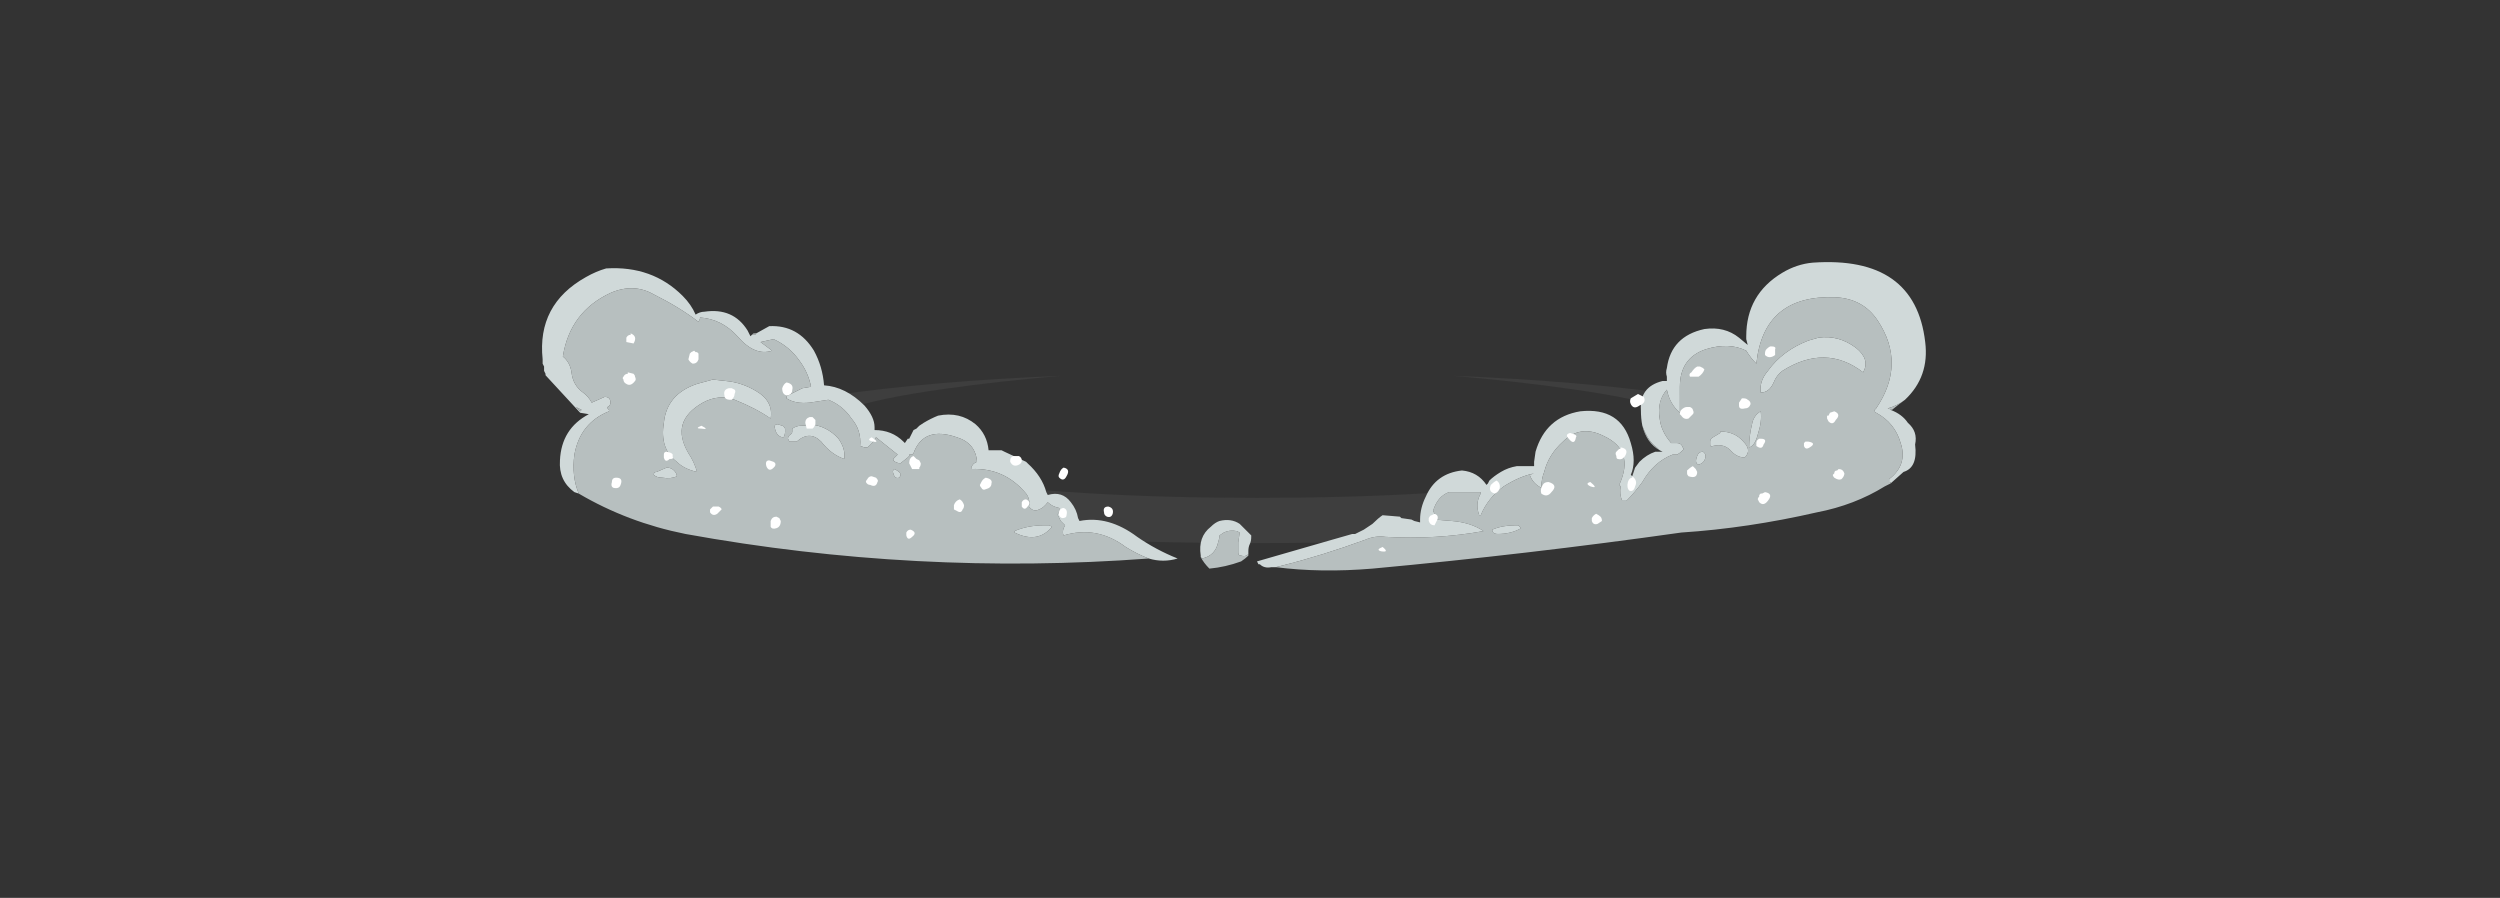 <?xml version="1.0" encoding="UTF-8" standalone="no"?>
<svg xmlns:ffdec="https://www.free-decompiler.com/flash" xmlns:xlink="http://www.w3.org/1999/xlink" ffdec:objectType="frame" height="217.75px" width="606.3px" xmlns="http://www.w3.org/2000/svg">
  <rect width="100%" height="100%" fill="#333333" stroke="none"/>
  <g transform="matrix(1.0, 0.0, 0.0, 1.0, 304.85, 131.95)">
    <use ffdec:characterId="507" height="18.3" transform="matrix(1.756, 0.0, 0.0, 2.216, -145.794, -40.796)" width="166.1" xlink:href="#shape0"/>
    <use ffdec:characterId="790" height="10.7" transform="matrix(7.0, 0.0, 0.0, 7.0, -173.25, -68.25)" width="47.95" xlink:href="#shape1"/>
  </g>
  <defs>
    <g id="shape0" transform="matrix(1.0, 0.0, 0.0, 1.0, 83.05, 18.3)">
      <path d="M43.4 -16.85 Q35.9 -17.7 27.15 -18.3 44.65 -17.75 58.75 -16.15 83.05 -13.35 83.05 -9.45 83.05 -5.55 58.75 -2.75 34.4 0.0 0.0 0.0 -34.4 0.0 -58.75 -2.75 -83.05 -5.55 -83.05 -9.45 -83.05 -13.35 -58.75 -16.15 -44.65 -17.75 -27.15 -18.3 -35.9 -17.7 -43.4 -16.85 -61.4 -14.85 -61.4 -11.9 -61.4 -9.05 -43.4 -7.0 -25.45 -4.95 0.0 -4.95 25.45 -4.95 43.4 -7.0 61.4 -9.05 61.4 -11.9 61.4 -14.85 43.4 -16.85" fill="#afafaf" fill-opacity="0.086" fill-rule="evenodd" stroke="none"/>
    </g>
    <g id="shape1" transform="matrix(1.0, 0.0, 0.0, 1.0, 24.75, 9.75)">
      <path d="M0.65 0.8 L0.85 0.75 Q2.25 0.4 3.75 -0.15 4.1 -0.3 4.45 -0.25 6.2 -0.15 7.85 -0.45 7.4 -0.75 6.75 -0.8 L6.15 -0.85 6.2 -0.95 6.1 -1.15 Q6.25 -1.65 6.65 -1.8 L7.75 -1.8 7.75 -1.75 Q7.55 -1.4 7.7 -1.0 L7.75 -1.0 Q8.0 -1.6 8.55 -2.0 9.1 -2.35 9.6 -2.45 L9.45 -2.4 Q9.55 -2.1 9.85 -1.95 9.85 -2.25 9.95 -2.5 10.1 -3.1 10.6 -3.55 11.2 -4.15 12.0 -3.75 13.1 -3.25 12.55 -2.05 L12.6 -2.0 Q12.55 -1.75 12.65 -1.5 L12.8 -1.5 Q13.1 -1.8 13.35 -2.15 13.75 -2.85 14.4 -3.1 L14.55 -3.1 Q14.65 -3.15 14.75 -3.25 14.8 -3.3 14.75 -3.35 14.7 -3.5 14.55 -3.5 L14.35 -3.5 Q14.0 -3.9 13.95 -4.35 13.85 -4.95 14.2 -5.35 14.3 -4.85 14.65 -4.55 L14.65 -5.45 Q14.65 -6.45 15.55 -6.75 16.35 -7.0 16.95 -6.7 17.1 -6.45 17.3 -6.25 17.55 -8.65 20.05 -8.55 21.0 -8.5 21.5 -7.75 22.5 -6.25 21.45 -4.7 L21.4 -4.65 Q21.4 -4.55 21.45 -4.55 22.1 -4.2 22.3 -3.5 22.55 -2.75 21.9 -2.25 L21.9 -2.15 21.95 -2.15 21.95 -2.1 21.75 -2.0 Q20.7 -1.35 19.4 -1.1 17.0 -0.55 14.7 -0.4 9.4 0.35 4.0 0.85 2.2 1.0 0.65 0.8 M22.0 -4.65 L21.85 -4.7 Q22.2 -4.8 22.45 -5.0 L22.25 -4.85 22.0 -4.65 M13.35 -4.1 Q13.55 -3.55 13.85 -3.35 L13.95 -3.25 Q13.5 -3.5 13.35 -4.1 M21.0 -5.95 Q21.25 -6.4 20.75 -6.8 20.15 -7.25 19.45 -7.15 L19.1 -7.05 Q18.2 -6.7 17.7 -6.0 17.4 -5.65 17.45 -5.25 17.75 -5.25 17.9 -5.6 18.0 -5.85 18.2 -6.0 19.7 -6.95 21.0 -5.95 M17.15 -4.15 Q17.05 -3.75 17.05 -3.35 17.25 -3.4 17.35 -3.8 17.5 -4.25 17.45 -4.6 17.2 -4.45 17.15 -4.15 M15.45 -3.2 Q15.3 -3.2 15.25 -3.05 15.15 -2.8 15.3 -2.75 15.45 -2.8 15.5 -2.9 15.6 -3.1 15.45 -3.2 M16.05 -3.9 L16.05 -3.85 15.8 -3.7 Q15.7 -3.65 15.7 -3.55 L15.7 -3.45 Q15.7 -3.35 15.8 -3.4 16.2 -3.5 16.45 -3.2 16.65 -3.0 16.9 -3.0 17.15 -3.25 16.85 -3.55 16.55 -3.9 16.05 -3.9 M8.15 -0.5 Q8.15 -0.35 8.35 -0.35 8.8 -0.35 9.15 -0.55 L9.05 -0.65 8.95 -0.65 Q8.5 -0.65 8.15 -0.5 M-23.5 -1.75 Q-23.75 -2.35 -23.65 -3.1 -23.45 -4.2 -22.45 -4.6 L-22.45 -4.65 -22.5 -4.7 -22.5 -4.75 Q-22.4 -4.8 -22.4 -4.9 -22.4 -5.1 -22.6 -5.1 L-23.05 -4.9 Q-23.15 -5.1 -23.35 -5.25 -23.7 -5.5 -23.75 -5.95 -23.8 -6.3 -24.05 -6.5 -23.8 -8.05 -22.4 -8.7 -21.6 -9.05 -20.9 -8.65 -20.0 -8.2 -19.35 -7.7 L-19.3 -7.8 -19.3 -7.85 Q-18.55 -7.8 -18.0 -7.2 -17.4 -6.5 -16.8 -6.7 L-17.2 -7.0 -16.75 -7.1 Q-16.2 -6.85 -15.85 -6.35 -15.55 -5.95 -15.45 -5.45 L-15.75 -5.4 -16.25 -5.15 Q-16.3 -5.15 -16.3 -5.05 -16.0 -4.85 -15.5 -4.9 L-14.85 -5.0 Q-14.35 -4.8 -14.05 -4.35 -13.7 -3.95 -13.75 -3.4 L-13.6 -3.35 -13.5 -3.35 Q-13.3 -3.5 -13.2 -3.7 L-12.45 -3.1 -12.6 -2.95 -12.6 -2.9 Q-12.5 -2.8 -12.35 -2.8 L-12.1 -3.0 -12.05 -3.05 -12.05 -3.1 -11.95 -3.1 -11.9 -3.15 Q-11.55 -4.1 -10.4 -3.7 -9.75 -3.5 -9.7 -2.85 -9.85 -2.8 -9.9 -2.65 L-9.9 -2.6 Q-8.75 -2.65 -8.0 -1.75 -7.85 -1.55 -7.9 -1.3 -7.75 -1.1 -7.55 -1.2 -7.4 -1.25 -7.25 -1.45 -7.1 -1.3 -6.85 -1.25 L-6.85 -1.2 Q-6.85 -1.15 -6.85 -1.1 L-6.9 -1.05 -6.9 -1.0 -6.8 -0.8 -6.65 -0.65 -6.7 -0.55 Q-6.75 -0.4 -6.7 -0.3 -5.55 -0.65 -4.55 0.1 -4.15 0.35 -3.75 0.5 -11.8 1.1 -19.8 -0.35 -21.8 -0.75 -23.5 -1.75 M-17.45 -7.3 L-17.35 -7.25 -17.5 -7.25 -17.45 -7.3 M-23.6 -4.75 L-23.4 -4.65 -23.45 -4.6 -23.6 -4.75 M-8.4 -0.45 L-8.4 -0.4 Q-7.6 0.0 -7.1 -0.6 L-7.2 -0.65 -7.35 -0.65 Q-7.95 -0.65 -8.4 -0.45 M-12.55 -2.6 Q-12.65 -2.55 -12.6 -2.45 -12.55 -2.25 -12.4 -2.3 -12.3 -2.4 -12.4 -2.5 L-12.55 -2.6 M-16.15 -3.8 Q-16.25 -3.75 -16.25 -3.65 L-16.2 -3.55 -15.95 -3.55 Q-15.5 -3.95 -15.1 -3.55 -14.75 -3.1 -14.3 -2.95 -14.25 -3.3 -14.5 -3.65 -14.9 -4.1 -15.5 -4.15 -15.6 -4.1 -15.8 -4.1 -15.95 -4.1 -16.1 -4.0 L-16.1 -3.9 Q-16.1 -3.85 -16.15 -3.8 M-16.35 -4.0 Q-16.4 -4.1 -16.45 -4.1 L-16.6 -4.15 Q-16.75 -4.15 -16.7 -4.0 -16.65 -3.75 -16.45 -3.7 L-16.4 -3.7 Q-16.35 -3.8 -16.35 -3.9 -16.35 -3.95 -16.35 -4.0 M-20.45 -2.65 L-20.8 -2.5 Q-20.9 -2.5 -20.9 -2.4 -20.8 -2.3 -20.6 -2.3 -20.3 -2.25 -20.1 -2.35 -20.1 -2.45 -20.2 -2.55 -20.3 -2.65 -20.45 -2.65 M-18.85 -5.7 L-19.4 -5.55 Q-20.45 -5.2 -20.55 -4.2 -20.7 -3.3 -20.1 -2.85 -19.85 -2.6 -19.4 -2.5 -19.5 -2.85 -19.7 -3.15 -20.35 -4.25 -19.2 -4.9 -18.65 -5.2 -18.1 -5.0 -17.35 -4.7 -16.85 -4.35 -16.75 -4.95 -17.35 -5.3 -17.85 -5.6 -18.4 -5.65 L-18.85 -5.7 M-1.95 0.45 L-1.9 0.5 Q-1.45 0.4 -1.35 -0.05 -1.3 -0.2 -1.3 -0.3 L-1.15 -0.4 Q-0.95 -0.5 -0.7 -0.45 L-0.6 -0.4 -0.65 -0.05 -0.65 0.3 Q-0.65 0.4 -0.55 0.4 -0.4 0.45 -0.3 0.35 L-0.3 0.3 -0.3 0.4 Q-0.4 0.5 -0.55 0.6 -1.1 0.8 -1.65 0.85 -1.85 0.65 -1.95 0.45" fill="#b7bfbf" fill-rule="evenodd" stroke="none"/>
      <path d="M0.65 0.8 L0.5 0.8 Q0.25 0.85 0.1 0.7 L0.05 0.7 0.0 0.6 2.6 -0.15 3.3 -0.35 3.4 -0.35 3.7 -0.5 4.0 -0.7 Q4.2 -0.9 4.35 -1.0 L4.95 -0.95 5.0 -0.9 5.35 -0.85 5.45 -0.8 5.65 -0.75 5.65 -0.85 Q5.65 -1.25 5.85 -1.65 6.2 -2.45 7.1 -2.55 7.65 -2.5 7.95 -2.05 L8.0 -2.1 8.05 -2.2 Q8.2 -2.35 8.45 -2.5 8.7 -2.65 9.0 -2.7 L9.6 -2.7 9.6 -2.85 9.65 -3.2 Q10.0 -4.4 11.2 -4.6 12.6 -4.75 12.95 -3.5 13.15 -2.85 12.95 -2.4 L13.0 -2.35 Q13.05 -2.5 13.1 -2.65 L13.25 -2.85 Q13.5 -3.1 13.8 -3.2 L14.05 -3.2 13.95 -3.25 13.85 -3.35 Q13.55 -3.55 13.35 -4.1 13.3 -4.35 13.3 -4.65 13.25 -5.45 14.05 -5.65 L14.2 -5.65 14.2 -5.6 Q14.2 -5.7 14.2 -5.8 14.15 -5.95 14.2 -6.1 14.35 -7.2 15.5 -7.45 16.2 -7.55 16.7 -7.15 L17.0 -6.9 16.95 -7.1 16.95 -7.2 Q16.95 -8.65 18.2 -9.4 18.7 -9.7 19.25 -9.75 22.8 -10.0 23.15 -7.0 23.3 -5.8 22.45 -5.0 22.2 -4.8 21.85 -4.7 L22.0 -4.65 21.95 -4.65 Q22.35 -4.5 22.55 -4.2 22.9 -3.9 22.8 -3.45 22.9 -2.65 22.4 -2.5 L21.95 -2.1 21.95 -2.15 21.9 -2.15 21.9 -2.25 Q22.55 -2.75 22.3 -3.5 22.1 -4.2 21.45 -4.55 21.4 -4.55 21.4 -4.65 L21.45 -4.7 Q22.5 -6.25 21.5 -7.75 21.0 -8.5 20.05 -8.55 17.55 -8.65 17.3 -6.25 17.1 -6.45 16.95 -6.7 16.35 -7.0 15.55 -6.75 14.65 -6.45 14.65 -5.45 L14.65 -4.55 Q14.3 -4.85 14.2 -5.35 13.85 -4.95 13.95 -4.35 14.0 -3.9 14.35 -3.5 L14.55 -3.5 Q14.7 -3.5 14.75 -3.35 14.8 -3.3 14.75 -3.25 14.65 -3.15 14.55 -3.1 L14.4 -3.1 Q13.75 -2.85 13.35 -2.15 13.1 -1.8 12.8 -1.5 L12.65 -1.5 Q12.55 -1.75 12.6 -2.0 L12.55 -2.05 Q13.1 -3.25 12.0 -3.75 11.2 -4.15 10.6 -3.55 10.1 -3.1 9.95 -2.5 9.85 -2.25 9.85 -1.95 9.55 -2.1 9.45 -2.4 L9.6 -2.45 Q9.1 -2.35 8.55 -2.0 8.0 -1.6 7.75 -1.0 L7.7 -1.0 Q7.55 -1.4 7.75 -1.75 L7.75 -1.8 6.65 -1.8 Q6.25 -1.65 6.1 -1.15 L6.2 -0.95 6.15 -0.85 6.75 -0.8 Q7.4 -0.75 7.85 -0.45 6.2 -0.15 4.45 -0.25 4.1 -0.3 3.75 -0.15 2.25 0.4 0.85 0.75 L0.65 0.8 M8.15 -0.5 Q8.5 -0.65 8.95 -0.65 L9.05 -0.65 9.15 -0.55 Q8.8 -0.35 8.35 -0.35 8.15 -0.35 8.15 -0.5 M16.05 -3.9 Q16.55 -3.9 16.85 -3.55 17.15 -3.25 16.9 -3.0 16.65 -3.0 16.45 -3.2 16.2 -3.5 15.8 -3.4 15.7 -3.35 15.7 -3.45 L15.7 -3.55 Q15.7 -3.65 15.8 -3.7 L16.05 -3.85 16.05 -3.9 M15.45 -3.2 Q15.6 -3.1 15.5 -2.9 15.45 -2.8 15.3 -2.75 15.15 -2.8 15.25 -3.05 15.3 -3.2 15.45 -3.2 M17.15 -4.15 Q17.2 -4.45 17.45 -4.6 17.5 -4.25 17.35 -3.8 17.25 -3.4 17.05 -3.35 17.05 -3.75 17.15 -4.15 M21.0 -5.95 Q19.7 -6.95 18.2 -6.0 18.0 -5.85 17.9 -5.6 17.75 -5.25 17.45 -5.25 17.4 -5.65 17.7 -6.0 18.2 -6.7 19.1 -7.05 L19.45 -7.15 Q20.15 -7.25 20.75 -6.8 21.25 -6.4 21.0 -5.95 M-3.75 0.5 Q-4.15 0.35 -4.55 0.1 -5.55 -0.65 -6.7 -0.3 -6.75 -0.4 -6.7 -0.55 L-6.65 -0.65 -6.8 -0.8 -6.9 -1.0 -6.9 -1.05 -6.85 -1.1 Q-6.85 -1.15 -6.85 -1.2 L-6.85 -1.25 Q-7.1 -1.3 -7.25 -1.45 -7.4 -1.25 -7.55 -1.2 -7.75 -1.1 -7.9 -1.3 -7.85 -1.55 -8.0 -1.75 -8.75 -2.65 -9.9 -2.6 L-9.9 -2.65 Q-9.85 -2.8 -9.7 -2.85 -9.75 -3.5 -10.4 -3.7 -11.55 -4.1 -11.9 -3.15 L-11.95 -3.1 -12.05 -3.1 -12.05 -3.05 -12.1 -3.0 -12.35 -2.8 Q-12.5 -2.8 -12.6 -2.9 L-12.6 -2.95 -12.45 -3.1 -13.2 -3.7 Q-13.3 -3.5 -13.5 -3.35 L-13.6 -3.35 -13.75 -3.4 Q-13.7 -3.95 -14.05 -4.35 -14.35 -4.8 -14.85 -5.0 L-15.5 -4.9 Q-16.0 -4.85 -16.3 -5.05 -16.3 -5.15 -16.25 -5.15 L-15.75 -5.4 -15.45 -5.45 Q-15.55 -5.95 -15.85 -6.35 -16.2 -6.85 -16.75 -7.1 L-17.2 -7.0 -16.8 -6.7 Q-17.4 -6.5 -18.0 -7.2 -18.55 -7.8 -19.3 -7.85 L-19.3 -7.8 -19.35 -7.7 Q-20.0 -8.2 -20.9 -8.65 -21.6 -9.05 -22.4 -8.7 -23.8 -8.05 -24.05 -6.5 -23.8 -6.3 -23.75 -5.95 -23.7 -5.5 -23.35 -5.25 -23.15 -5.1 -23.05 -4.9 L-22.6 -5.1 Q-22.4 -5.1 -22.4 -4.9 -22.4 -4.8 -22.5 -4.75 L-22.5 -4.7 -22.45 -4.65 -22.45 -4.6 Q-23.45 -4.2 -23.65 -3.1 -23.75 -2.35 -23.5 -1.75 L-23.65 -1.8 Q-24.2 -2.2 -24.15 -2.9 -24.1 -4.0 -23.15 -4.5 L-23.45 -4.55 -24.65 -5.85 -24.65 -5.9 -24.7 -6.0 -24.7 -6.15 -24.75 -6.25 -24.75 -6.4 Q-24.95 -8.3 -23.25 -9.25 -22.9 -9.45 -22.55 -9.55 -20.95 -9.65 -19.9 -8.6 -19.6 -8.3 -19.45 -7.95 -19.3 -8.05 -19.15 -8.05 -18.15 -8.2 -17.65 -7.4 L-17.55 -7.2 -17.5 -7.25 -17.35 -7.25 -17.45 -7.3 -17.35 -7.3 -16.9 -7.55 Q-15.9 -7.6 -15.35 -6.7 -15.05 -6.15 -15.0 -5.5 -14.25 -5.45 -13.6 -4.8 -13.25 -4.4 -13.25 -4.05 L-13.25 -3.95 Q-12.65 -3.95 -12.25 -3.55 L-12.2 -3.5 -12.1 -3.65 -12.05 -3.65 -11.9 -3.95 -11.8 -4.0 -11.7 -4.1 -11.55 -4.2 Q-11.3 -4.35 -11.05 -4.45 -10.3 -4.6 -9.75 -4.15 -9.35 -3.8 -9.3 -3.25 L-8.85 -3.25 -8.75 -3.2 -8.0 -2.85 -7.95 -2.8 Q-7.45 -2.35 -7.3 -1.8 L-7.25 -1.7 Q-6.75 -1.85 -6.45 -1.45 -6.25 -1.2 -6.2 -0.9 L-6.15 -0.8 Q-5.15 -1.0 -4.15 -0.25 -3.5 0.2 -2.75 0.5 -3.25 0.65 -3.75 0.5 M-23.6 -4.75 L-23.45 -4.6 -23.4 -4.65 -23.6 -4.75 M-18.85 -5.7 L-18.4 -5.65 Q-17.85 -5.6 -17.35 -5.3 -16.75 -4.95 -16.85 -4.35 -17.35 -4.7 -18.1 -5.0 -18.65 -5.2 -19.2 -4.9 -20.35 -4.25 -19.7 -3.15 -19.5 -2.85 -19.4 -2.5 -19.85 -2.6 -20.1 -2.85 -20.7 -3.3 -20.55 -4.2 -20.45 -5.2 -19.4 -5.55 L-18.85 -5.7 M-20.45 -2.65 Q-20.3 -2.65 -20.2 -2.55 -20.1 -2.45 -20.1 -2.35 -20.3 -2.25 -20.6 -2.3 -20.8 -2.3 -20.9 -2.4 -20.9 -2.5 -20.8 -2.5 L-20.45 -2.65 M-16.35 -4.0 Q-16.35 -3.95 -16.35 -3.9 -16.35 -3.8 -16.4 -3.7 L-16.45 -3.7 Q-16.65 -3.75 -16.7 -4.0 -16.75 -4.15 -16.6 -4.15 L-16.45 -4.1 Q-16.4 -4.1 -16.35 -4.0 M-16.15 -3.8 Q-16.1 -3.85 -16.1 -3.9 L-16.1 -4.0 Q-15.95 -4.1 -15.8 -4.1 -15.6 -4.1 -15.5 -4.15 -14.9 -4.1 -14.5 -3.65 -14.25 -3.3 -14.3 -2.95 -14.75 -3.1 -15.1 -3.55 -15.5 -3.95 -15.95 -3.55 L-16.2 -3.55 -16.25 -3.65 Q-16.25 -3.75 -16.15 -3.8 M-12.55 -2.6 L-12.4 -2.5 Q-12.3 -2.4 -12.4 -2.3 -12.55 -2.25 -12.6 -2.45 -12.65 -2.55 -12.55 -2.6 M-8.4 -0.45 Q-7.95 -0.65 -7.35 -0.65 L-7.2 -0.65 -7.1 -0.6 Q-7.6 0.0 -8.4 -0.4 L-8.4 -0.45 M-1.95 0.45 L-1.95 0.4 Q-2.05 -0.25 -1.6 -0.6 -1.45 -0.75 -1.3 -0.8 -0.9 -0.9 -0.6 -0.7 L-0.2 -0.3 -0.2 -0.25 Q-0.2 -0.1 -0.25 0.0 -0.3 0.1 -0.3 0.25 L-0.3 0.3 -0.3 0.35 Q-0.4 0.45 -0.55 0.4 -0.65 0.4 -0.65 0.3 L-0.65 -0.05 -0.6 -0.4 -0.7 -0.45 Q-0.95 -0.5 -1.15 -0.4 L-1.3 -0.3 Q-1.3 -0.2 -1.35 -0.05 -1.45 0.4 -1.9 0.5 L-1.95 0.45" fill="#d0d9d9" fill-rule="evenodd" stroke="none"/>
      <path d="M10.85 -3.85 L11.0 -3.8 Q11.1 -3.75 11.05 -3.7 11.0 -3.4 10.8 -3.65 10.65 -3.8 10.85 -3.85 M8.4 -1.9 Q8.35 -1.8 8.25 -1.75 8.0 -1.8 8.1 -2.05 8.2 -2.15 8.3 -2.2 8.45 -2.1 8.4 -1.9 M6.25 -0.85 L6.15 -0.65 Q6.0 -0.65 5.95 -0.8 5.95 -0.85 5.95 -0.9 6.0 -1.0 6.05 -1.0 L6.15 -1.05 Q6.3 -1.0 6.25 -0.85 M11.55 -2.15 Q11.85 -1.9 11.55 -2.0 11.35 -2.1 11.55 -2.15 M10.2 -1.8 Q10.05 -1.6 9.85 -1.75 9.8 -1.9 9.9 -2.05 9.95 -2.15 10.1 -2.15 10.45 -2.05 10.2 -1.8 M15.25 -6.15 L15.35 -6.15 15.45 -6.1 15.5 -6.05 Q15.45 -5.9 15.3 -5.8 L15.0 -5.8 Q14.95 -5.9 15.05 -5.95 15.15 -6.1 15.25 -6.15 M15.0 -4.75 Q15.1 -4.7 15.1 -4.65 15.15 -4.55 15.1 -4.5 L14.95 -4.35 Q14.8 -4.3 14.7 -4.45 L14.65 -4.5 Q14.65 -4.6 14.7 -4.65 14.8 -4.75 14.9 -4.75 L15.0 -4.75 M17.0 -5.0 Q17.1 -4.95 17.1 -4.85 17.05 -4.7 16.9 -4.7 16.7 -4.65 16.7 -4.8 L16.7 -4.9 16.8 -5.05 16.85 -5.05 Q16.95 -5.05 17.0 -5.0 M13.2 -5.2 L13.4 -5.1 Q13.5 -4.9 13.25 -4.8 13.05 -4.65 12.95 -4.85 12.9 -4.95 12.95 -5.05 L13.2 -5.2 M12.75 -3.05 Q12.65 -2.9 12.5 -2.95 12.45 -2.95 12.45 -3.05 12.4 -3.15 12.45 -3.2 L12.55 -3.3 12.6 -3.3 12.6 -3.35 Q12.9 -3.3 12.75 -3.05 M12.85 -2.15 Q12.9 -2.3 13.0 -2.3 L13.0 -2.35 Q13.2 -2.2 13.1 -2.0 13.05 -1.8 12.9 -1.85 12.8 -1.95 12.85 -2.15 M11.9 -0.95 Q11.95 -0.9 11.95 -0.8 L11.8 -0.7 Q11.65 -0.65 11.6 -0.8 L11.6 -0.9 Q11.65 -1.0 11.75 -1.05 11.85 -1.0 11.9 -0.95 M17.3 -3.5 Q17.3 -3.6 17.4 -3.65 L17.45 -3.65 Q17.7 -3.65 17.55 -3.45 17.5 -3.25 17.3 -3.4 17.3 -3.45 17.3 -3.5 M15.2 -2.6 L15.25 -2.5 Q15.25 -2.25 14.95 -2.35 14.9 -2.4 14.9 -2.45 14.9 -2.5 14.9 -2.55 15.0 -2.65 15.1 -2.7 15.15 -2.65 15.2 -2.6 M17.95 -6.75 L17.95 -6.55 Q17.75 -6.4 17.6 -6.55 L17.6 -6.6 Q17.6 -6.7 17.65 -6.75 17.75 -6.85 17.8 -6.85 18.0 -6.85 17.95 -6.75 M19.1 -3.55 Q19.4 -3.5 19.15 -3.35 19.0 -3.25 18.95 -3.4 L18.95 -3.5 19.0 -3.55 19.1 -3.55 M20.05 -4.3 Q19.95 -4.1 19.8 -4.25 L19.75 -4.35 19.75 -4.45 19.8 -4.45 19.85 -4.55 20.0 -4.6 Q20.25 -4.5 20.05 -4.3 M20.0 -2.45 Q20.0 -2.55 20.1 -2.55 L20.15 -2.6 Q20.3 -2.6 20.35 -2.45 20.35 -2.35 20.25 -2.25 20.15 -2.2 20.0 -2.3 19.95 -2.35 19.95 -2.4 L20.0 -2.45 M17.6 -1.8 Q17.9 -1.75 17.7 -1.5 17.55 -1.3 17.4 -1.45 L17.35 -1.55 Q17.35 -1.6 17.4 -1.65 L17.4 -1.7 17.45 -1.75 17.5 -1.75 17.6 -1.8 M4.3 0.25 Q4.1 0.2 4.35 0.1 4.6 0.3 4.3 0.25 M-21.7 -7.25 L-21.7 -7.3 Q-21.45 -7.2 -21.6 -6.95 L-21.85 -7.0 -21.85 -7.15 Q-21.8 -7.25 -21.7 -7.25 M-18.2 -5.4 L-18.1 -5.35 Q-18.05 -5.3 -18.1 -5.2 -18.1 -5.1 -18.2 -5.0 L-18.25 -5.0 Q-18.45 -5.0 -18.45 -5.15 -18.5 -5.35 -18.3 -5.4 L-18.2 -5.4 M-19.5 -6.7 L-19.45 -6.65 -19.4 -6.65 -19.35 -6.6 Q-19.35 -6.5 -19.35 -6.4 -19.4 -6.25 -19.55 -6.25 -19.65 -6.3 -19.7 -6.4 L-19.65 -6.6 -19.6 -6.65 -19.5 -6.7 M-19.25 -4.0 Q-19.5 -4.0 -19.25 -4.1 -18.95 -3.95 -19.25 -4.0 M-21.55 -5.8 Q-21.5 -5.7 -21.55 -5.65 -21.7 -5.45 -21.85 -5.55 -21.95 -5.6 -21.95 -5.7 -22.0 -5.75 -21.95 -5.8 -21.9 -5.9 -21.8 -5.9 L-21.8 -5.95 -21.6 -5.9 Q-21.55 -5.85 -21.55 -5.8 M-20.35 -2.95 Q-20.5 -2.8 -20.55 -3.0 L-20.55 -3.1 Q-20.55 -3.2 -20.45 -3.2 -20.2 -3.15 -20.25 -3.05 -20.2 -2.95 -20.3 -2.95 L-20.35 -2.95 M-22.05 -2.05 Q-22.1 -1.9 -22.3 -1.95 -22.4 -2.0 -22.35 -2.15 -22.35 -2.3 -22.2 -2.3 -21.95 -2.3 -22.05 -2.05 M-18.65 -1.3 Q-18.55 -1.25 -18.55 -1.2 L-18.7 -1.05 Q-18.85 -0.95 -18.95 -1.1 L-18.95 -1.2 -18.85 -1.3 -18.65 -1.3 M-13.35 -3.7 Q-13.05 -3.5 -13.3 -3.55 -13.55 -3.6 -13.35 -3.7 M-16.1 -5.35 Q-16.1 -5.2 -16.25 -5.15 -16.45 -5.15 -16.45 -5.4 -16.4 -5.55 -16.3 -5.6 -16.05 -5.55 -16.1 -5.35 M-15.4 -4.4 L-15.3 -4.3 -15.3 -4.15 -15.35 -4.05 -15.4 -4.0 -15.6 -4.0 -15.65 -4.2 Q-15.65 -4.35 -15.5 -4.4 L-15.4 -4.4 M-16.7 -2.7 Q-16.9 -2.45 -17.0 -2.7 -17.05 -2.9 -16.9 -2.9 L-16.75 -2.85 Q-16.65 -2.8 -16.7 -2.7 M-16.55 -0.9 L-16.5 -0.8 Q-16.5 -0.6 -16.65 -0.55 -16.8 -0.5 -16.85 -0.6 L-16.85 -0.8 Q-16.8 -0.95 -16.65 -0.95 L-16.55 -0.9 M-11.65 -2.8 Q-11.65 -2.7 -11.7 -2.65 L-11.7 -2.6 -11.95 -2.6 -12.05 -2.8 Q-12.05 -3.0 -11.9 -3.05 L-11.8 -2.95 -11.7 -2.9 -11.65 -2.8 M-13.35 -2.35 L-13.2 -2.3 Q-13.1 -2.2 -13.15 -2.15 -13.2 -1.95 -13.4 -2.05 -13.5 -2.05 -13.55 -2.15 -13.55 -2.2 -13.5 -2.25 -13.45 -2.35 -13.35 -2.35 M-11.95 -0.25 Q-12.1 -0.1 -12.15 -0.3 L-12.15 -0.4 Q-12.1 -0.5 -12.0 -0.5 -11.75 -0.4 -11.95 -0.25 M-9.2 -2.1 Q-9.2 -1.95 -9.4 -1.9 -9.5 -1.85 -9.55 -1.95 -9.6 -2.0 -9.6 -2.05 L-9.55 -2.15 Q-9.5 -2.25 -9.4 -2.3 -9.15 -2.25 -9.2 -2.1 M-10.15 -1.35 Q-10.15 -1.25 -10.2 -1.2 -10.25 -1.05 -10.4 -1.15 L-10.5 -1.2 -10.5 -1.35 Q-10.45 -1.5 -10.3 -1.55 -10.2 -1.5 -10.15 -1.35 M-6.85 -2.45 Q-6.8 -2.6 -6.7 -2.65 -6.45 -2.6 -6.6 -2.35 -6.7 -2.15 -6.85 -2.3 -6.9 -2.35 -6.85 -2.45 M-8.4 -3.05 L-8.25 -3.05 Q-8.15 -3.0 -8.15 -2.9 -8.15 -2.8 -8.25 -2.75 -8.45 -2.65 -8.55 -2.85 L-8.55 -2.9 Q-8.55 -3.0 -8.45 -3.05 L-8.4 -3.05 M-7.95 -1.3 Q-8.05 -1.15 -8.15 -1.3 -8.15 -1.35 -8.15 -1.45 -8.1 -1.55 -8.0 -1.55 -7.8 -1.45 -7.95 -1.3 M-6.6 -1.0 Q-6.6 -0.9 -6.75 -0.9 -6.9 -0.95 -6.85 -1.15 -6.8 -1.25 -6.7 -1.25 -6.55 -1.2 -6.6 -1.0 M-5.0 -1.05 Q-5.05 -0.9 -5.2 -0.95 -5.3 -1.0 -5.3 -1.1 -5.35 -1.3 -5.15 -1.3 -4.95 -1.25 -5.0 -1.05" fill="#ffffff" fill-rule="evenodd" stroke="none"/>
    </g>
  </defs>
</svg>
